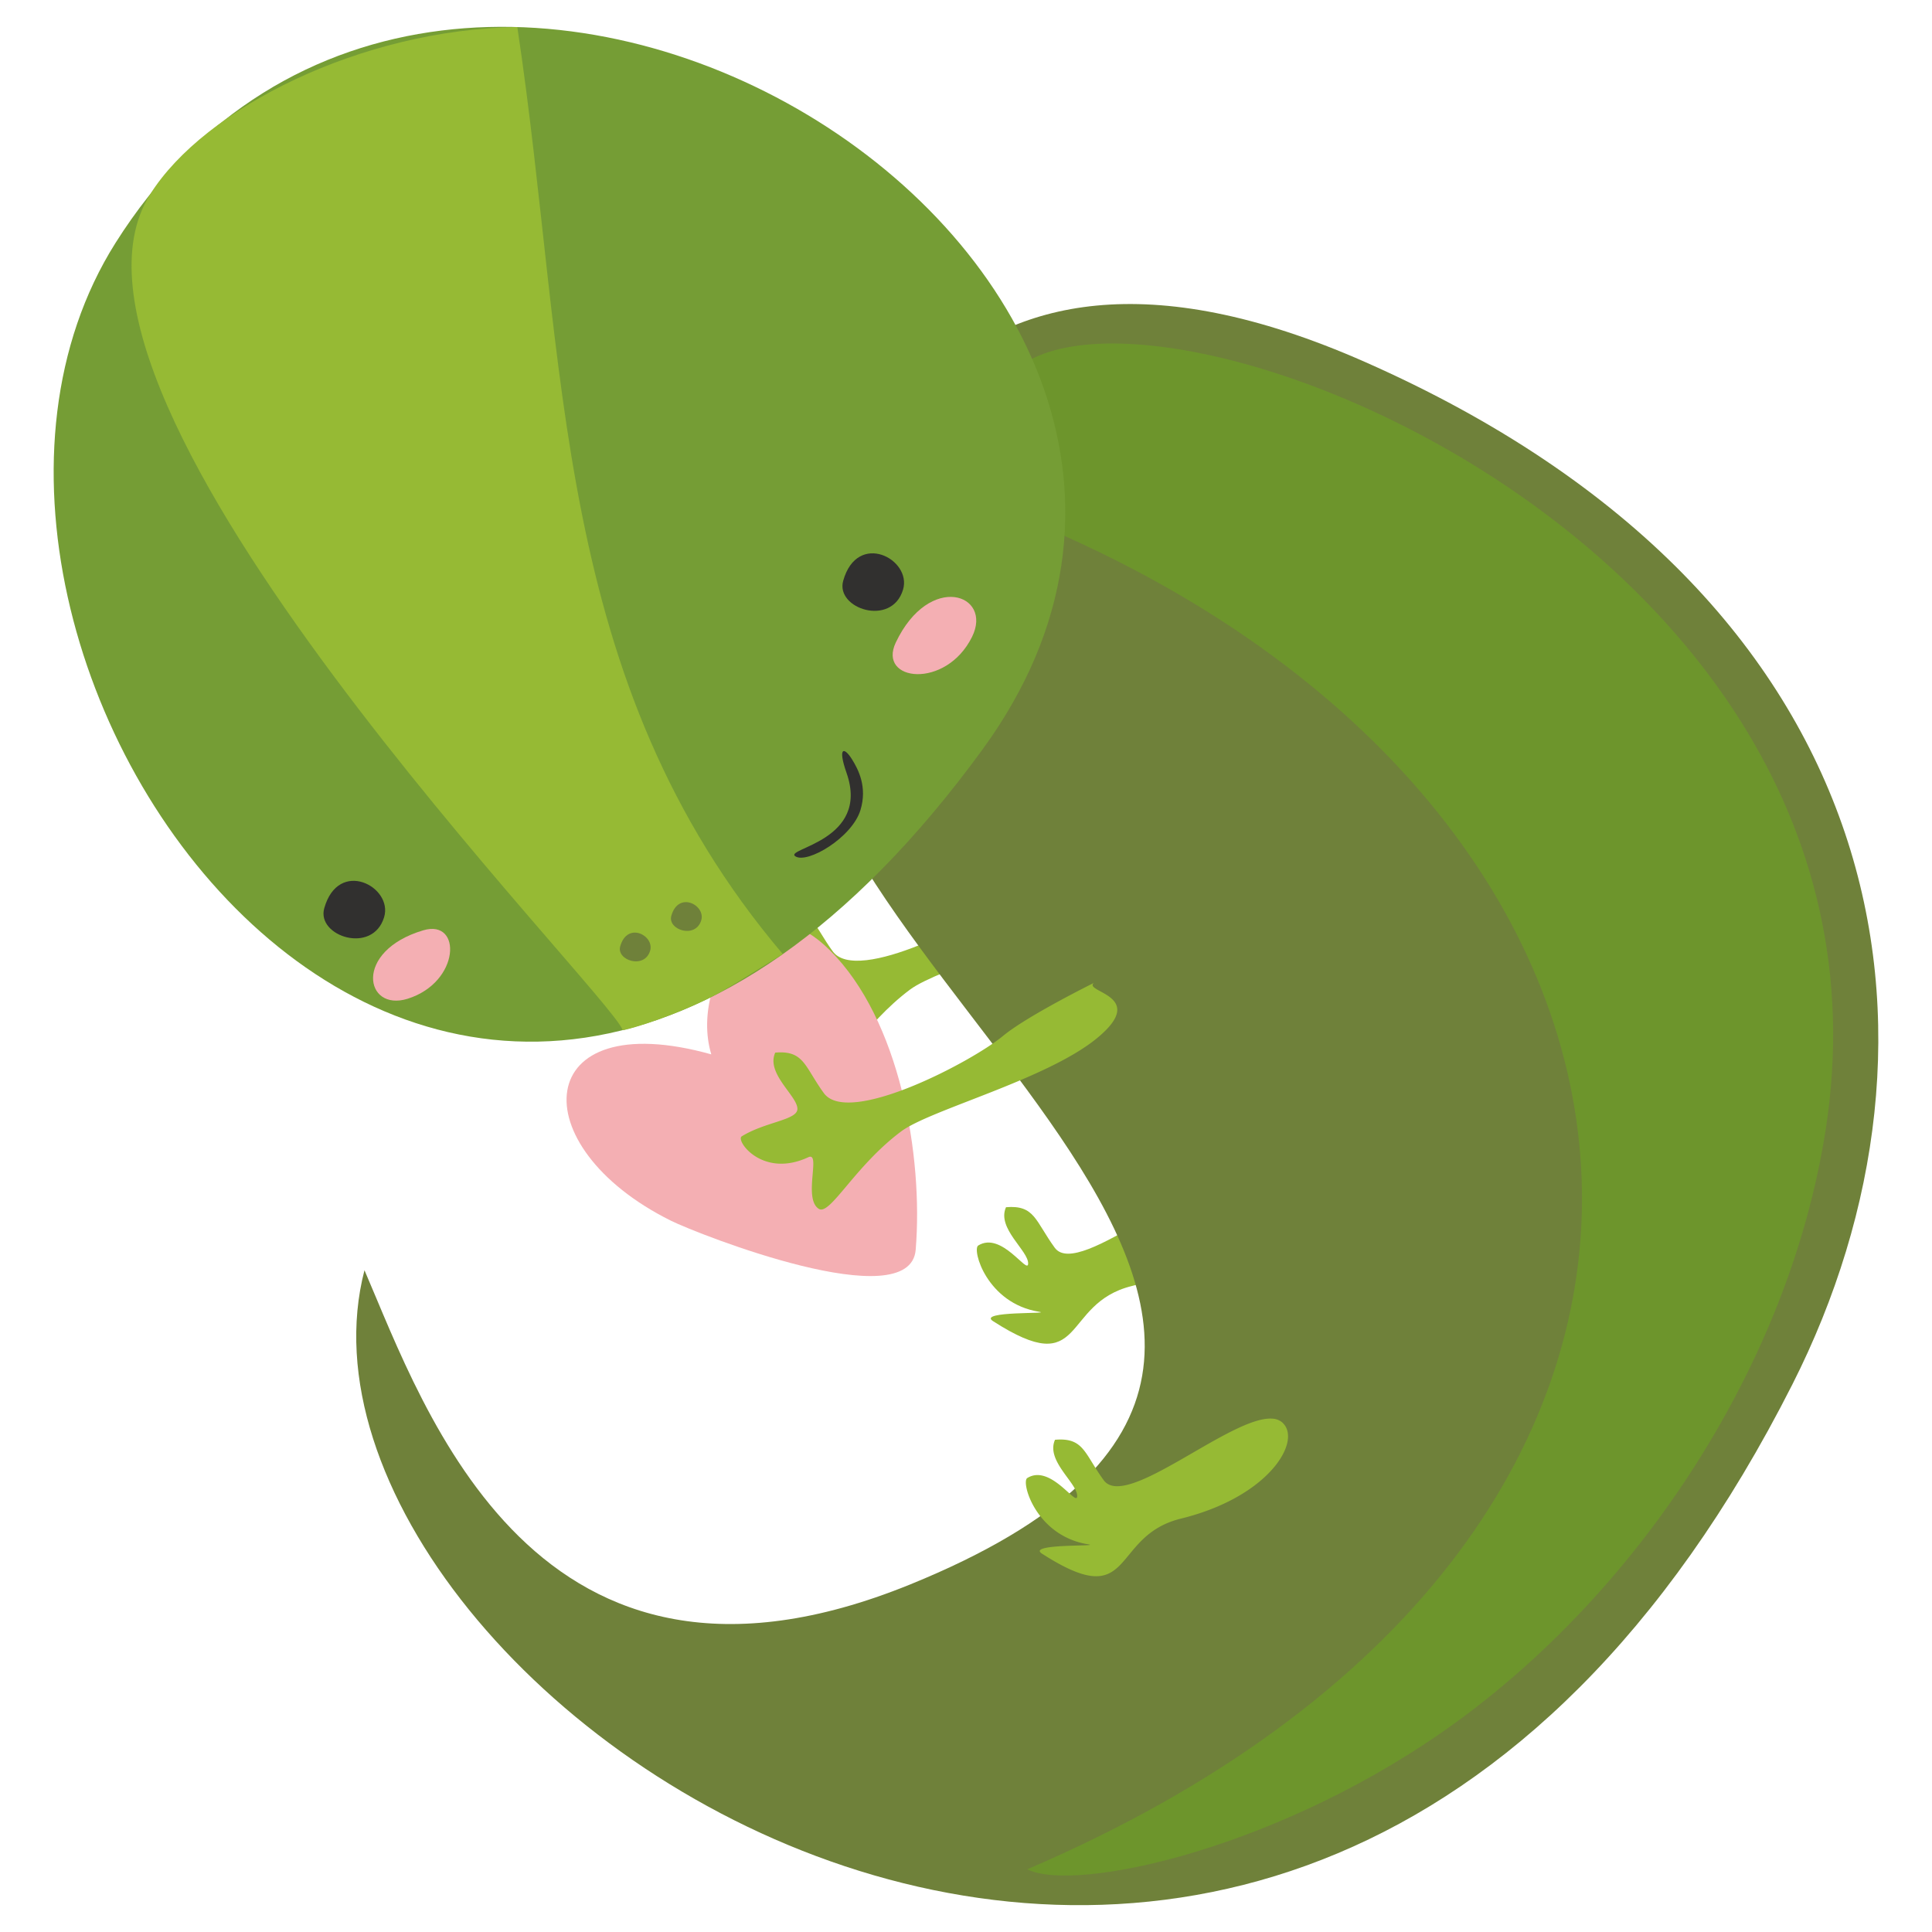 <svg width="72" height="72" xmlns="http://www.w3.org/2000/svg"><path d="M45.982 44.365c-1.084-1.06-5.77 3.382-6.676 2.133-.728-1-.741-1.598-1.815-1.509-.357.789.848 1.626.825 2.108-.02.41-.99-1.22-1.86-.681-.24.147.315 2.158 2.27 2.47.53.086-2.317-.036-1.72.348 3.496 2.25 2.505-.652 5.177-1.309 3.279-.805 4.502-2.872 3.8-3.56m-4.891-13.02c-.005.004-2.473 1.222-3.382 1.974-1.17.968-5.77 3.382-6.677 2.134-.727-1-.74-1.598-1.813-1.508-.357.787.847 1.624.824 2.105-.02.41-1.201.473-2.072 1.012-.239.148.762 1.579 2.48.78.488-.227-.207 1.54.389 1.922.418.269 1.331-1.583 3.07-2.883 1.08-.808 5.421-1.932 7.299-3.475 1.946-1.602-.53-1.71-.118-2.061" fill="#96ba34"/><path d="M26.507 39.293c-6.709-1.877-7.1 3.42-1.502 6.2 1.03.51 8.91 3.608 9.12 1.084.287-3.49-.587-8.582-3.207-11.172-1.066-1.054-2.02-1.266-3.36-.17-.917.75-1.5 2.584-1.05 4.058" fill="#f4afb3"/><path d="M50.864 13.487C70.85 22.309 73.278 38.78 66.798 51.59 47.711 89.312 9.467 63.18 13.583 47.338c2.234 5.174 6.35 17.396 20.336 11.71 22.857-9.295-6.638-23.495-4.028-35.263 1.063-4.795 4.686-17.488 20.973-10.298" fill="#6f813a"/><path d="M40.766 36.629c-.007.006-2.477 1.224-3.385 1.976-1.168.967-5.77 3.38-6.678 2.133-.726-1-.737-1.6-1.812-1.51-.357.789.848 1.627.826 2.108-.02.41-1.202.472-2.074 1.012-.24.147.762 1.577 2.48.779.488-.227-.206 1.54.39 1.922.418.268 1.33-1.583 3.069-2.883 1.078-.808 5.422-1.933 7.299-3.475 1.948-1.602-.528-1.71-.115-2.062zm6.65 16.24c-1.536-.115-5.461 3.426-6.283 2.295-.727-1-.74-1.6-1.815-1.508-.357.786.848 1.625.825 2.106-.018.41-.989-1.22-1.86-.68-.24.147.316 2.158 2.27 2.47.53.086-2.318-.035-1.721.348 3.496 2.25 2.506-.65 5.178-1.306 3.279-.805 4.503-2.875 3.8-3.56v-.003a.61.61 0 00-.394-.162z" fill="#96ba34"/><path d="M39.672 19.972c24.712 11.062 27.17 37.457-1.388 49.69 1.75.9 9.545-.756 16.097-5.564 6.763-4.963 12.28-13.234 13.651-21.961 3.69-23.486-29.76-34.52-30.951-26.992-.219 1.385.773 3.607 2.59 4.827" fill="#6d952c"/><path d="M4.303 9.056C-5.23 24.181 16.647 55.354 36.628 27.913 49.881 9.717 16.714-10.632 4.303 9.056" fill="#759d35"/><path d="M33.653 21.976c-.422 1.4-2.522.711-2.23-.33.528-1.885 2.572-.804 2.23.33M14.315 34.18c-.423 1.402-2.523.714-2.232-.33.53-1.883 2.574-.803 2.232.33" fill="#31302f"/><path d="M23.206 38.392C22.77 37.021.763 14.912 5.596 7.24c2.024-3.216 7.87-6.145 13.683-6.232 1.89 12.544 1.231 24.334 9.896 34.55-1.02.613-2.026 1.307-3.025 1.773-1.567.732-2.935 1.084-2.944 1.061" fill="#96ba34"/><path d="M24.228 35.432c-.21.701-1.261.356-1.115-.164.264-.942 1.286-.402 1.115.164m1.905-1.134c-.212.7-1.261.355-1.115-.167.263-.941 1.286-.4 1.115.167" fill="#6f813a"/><path d="M31.55 28.809c-.339-.968-.1-.998.205-.506.23.37.575 1.025.312 1.886-.314 1.03-1.986 2.015-2.427 1.723-.434-.288 2.795-.572 1.91-3.103" fill="#31302f"/><path d="M36.226 23.733c-.974 1.97-3.535 1.668-2.842.21 1.254-2.634 3.628-1.804 2.842-.21M15.187 37.222c1.964-.612 2.041-2.982.59-2.553-2.621.775-2.179 3.047-.59 2.553" fill="#f4afb3"/></svg>